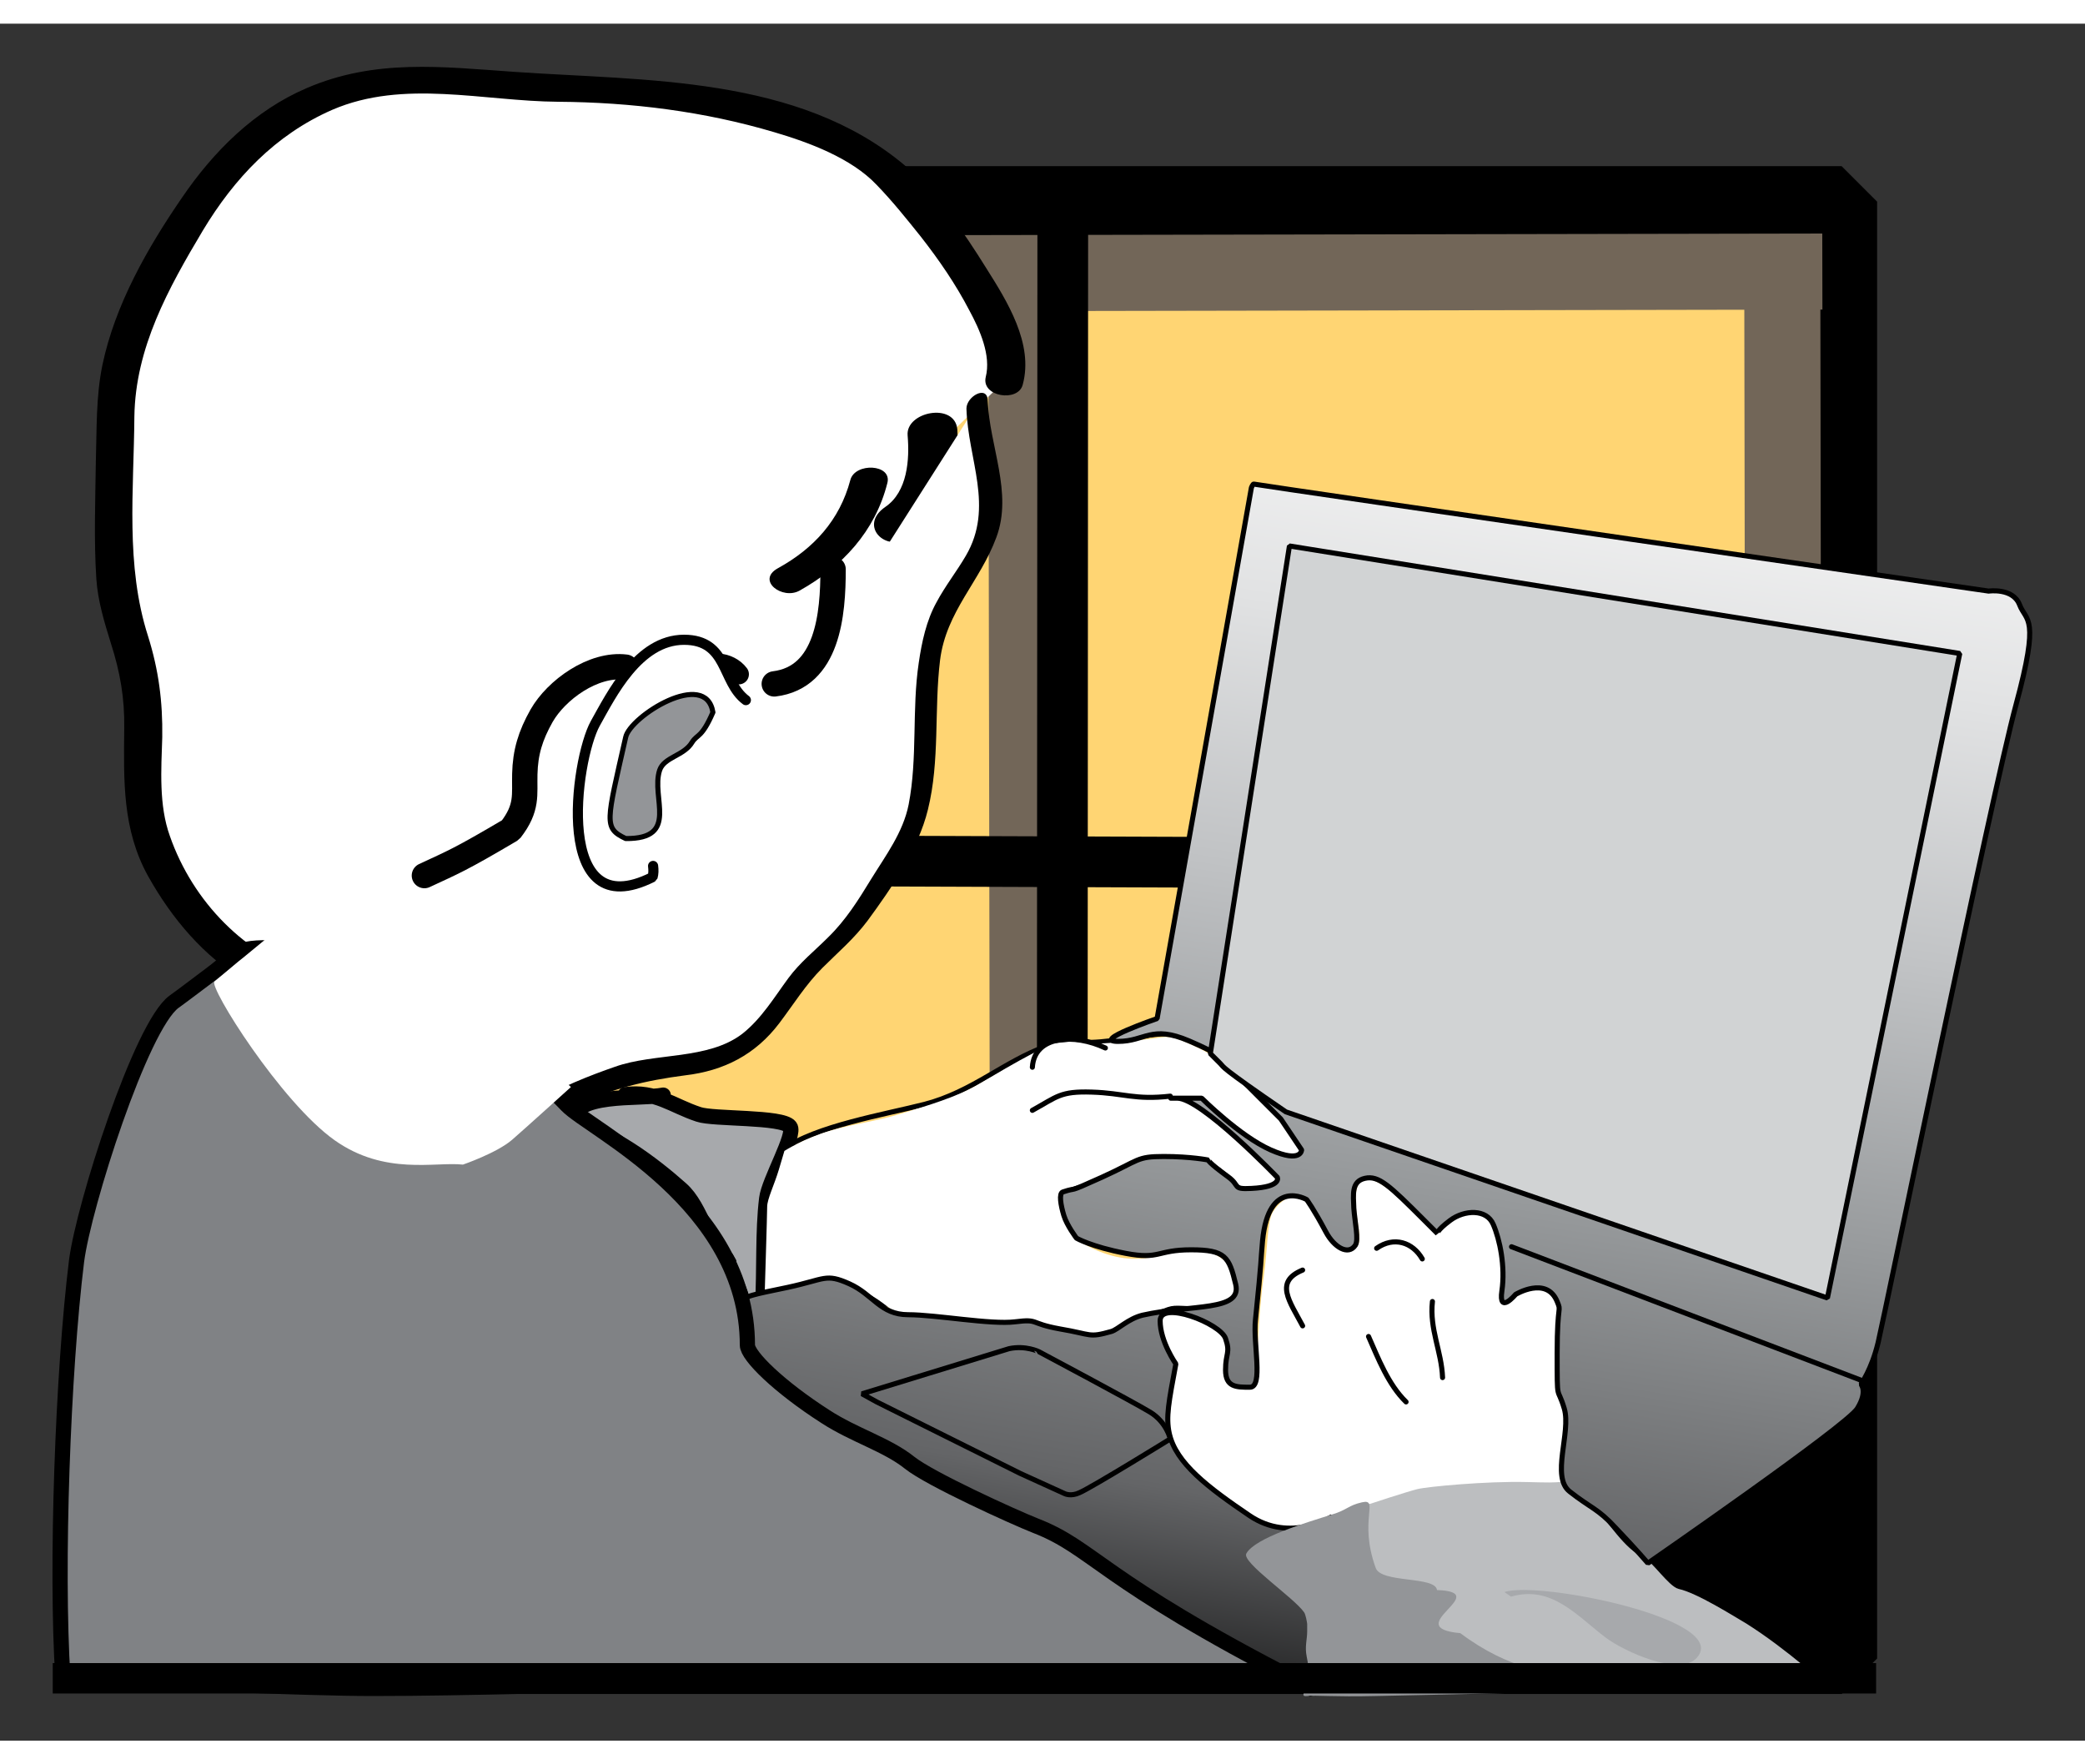 <svg xmlns="http://www.w3.org/2000/svg" xmlns:xlink="http://www.w3.org/1999/xlink" id="Layer_1" width="65" height="55" x="0" y="0" version="1.1" viewBox="143.8 110.2 411.2 338.6" xml:space="preserve"><rect x="143.8" y="110.2" width="411.2" height="338.6" fill="#333333" stroke="none"/><g><rect width="297.8" height="287.3" x="209.2" y="145.3" fill="#FFD573" stroke="#000" stroke-linecap="round" stroke-linejoin="bevel" stroke-miterlimit="10" stroke-width="14"/><rect width="70.5" height="51.4" x="433" y="377.6"/><line x1="346.2" x2="346.5" y1="159.8" y2="330.5" fill="none" stroke="#726658" stroke-linecap="square" stroke-linejoin="bevel" stroke-miterlimit="10" stroke-width="15"/><line x1="332" x2="495.7" y1="159.4" y2="159.1" fill="none" stroke="#726658" stroke-linecap="square" stroke-linejoin="bevel" stroke-miterlimit="10" stroke-width="15"/><line x1="495.3" x2="495.6" y1="159.6" y2="346.5" fill="none" stroke="#726658" stroke-linecap="square" stroke-linejoin="bevel" stroke-miterlimit="10" stroke-width="15"/><line x1="353.4" x2="353.3" y1="145.3" y2="324.5" fill="none" stroke="#000" stroke-linecap="square" stroke-linejoin="bevel" stroke-miterlimit="10" stroke-width="10"/><line x1="499.5" x2="304.3" y1="276" y2="275.3" fill="none" stroke="#000" stroke-linecap="round" stroke-linejoin="bevel" stroke-miterlimit="10" stroke-width="10"/><path fill="none" stroke="#000" stroke-linecap="round" stroke-linejoin="bevel" stroke-miterlimit="10" d="M294.3,341.1v20.4"/><path fill="none" stroke="#000" stroke-linecap="round" stroke-linejoin="bevel" stroke-miterlimit="10" d="M299.1,358.8 c6.6-0.5,8.8-1.7,14.3,1.4c5.3,3,7.9,3.5,14.3,4c5.1,0.5,10.9,0.7,16.3,1.4c5.2,0.7,8.5,2.9,14.3,2.7c6.3-0.2,9.2-3.3,14.8-4.9 c5.4-1.5,13.8,2.2,15.1-4.6c2.5-12.4-22.6-2.5-30.8-9.4c-3.1-2.6-3.8-5.5-3.1-9.6c8.4-1,16.4-8.7,25.8-6.3 c4.1,1.1,6.5,6.7,10.8,6.9c7.5,0.2,3.8-4.4,2.2-8.8c4.7,4.9,8.1,0.1,6-5.5c-1.8-4.9-6.9-6.1-10.4-10.2c-9.1-10.8-19.1-5.1-29.8-4.8 c-3.2,0.1-6.2-0.1-8.6,0.7c-8.6,3.1-14.6,9-24.1,11.5c-7.8,2-21.6,4.3-27.9,8.9c-3.9,2.8-1.7,4.5-4.1,8.8"/><path fill="none" stroke="#000" stroke-linecap="round" stroke-linejoin="bevel" stroke-miterlimit="10" d="M378.7,379.2 c-4.3,2.4-3.2,10.2,0.7,12.9"/><path fill="#BCBEC0" stroke="#000" stroke-linecap="round" stroke-linejoin="bevel" stroke-miterlimit="10" d="M400.4,414 c1.5-9.9,15.8-15.4,26.5-16.2c7-0.6,13.2-1.3,20.3-1.3c7.5,0,6.8,1.8,11.4,6.1c2.9,2.7,5.8,8,9.7,9.7c1.6,0.7,5,5.7,6.7,6.1 c3.7,0.8,11.1,5.5,13.5,6.9c8.1,5.1,16.1,12.5,16.6,12.8c0.5,0.3,1.9,0-2.1,0.3c-15.4,1.1-37.5-1-50.3,0 c-12,0.9-23.9-13.9-35.6-12.8c-4.1,0.4-12.4,2.4-14-0.9c-1-2,0.1-6.2-0.6-8.5c-1.7-5.4-3.4-6.3,2.8-10.6"/><path fill="#A7A9AC" d="M441.8,420.4c8-2.3,12.9,3.7,18.7,8.1c3.6,2.7,14.5,7.7,17.9,4c7.1-7.6-31.3-15.3-37.9-13"/><path fill="#A7A9AC" stroke="#000" stroke-linecap="round" stroke-linejoin="bevel" stroke-miterlimit="10" stroke-width="3" d="M267.1,321.4c6-0.8,9.3,2.2,14.5,3.9c2.9,1,16.5,0.4,18,2.4c1.2,1.5-4.2,10.7-4.6,14.2c-0.8,6.6-0.4,14-0.8,20.9 c-4,1.5-2.8,0.3-3.9,0c-0.2-3.1-2.7-5.7-2.8-8.7c-4.2-2.7-5.2-10.4-9.4-14.1c-5.5-4.9-14.1-11.4-21.4-12.8 c-0.6-6.4,13.4-4.8,17.9-5.7"/><path fill="#FFF" d="M385.9,328c1.8,1.6,8.2,7.1,8.7,8.4s1.4,2.1,0.7,2.9s-2.3,1.9-3.4,1.6s-3.9-1.4-5-2.7s-2.1-2.3-3.9-3.2 s-5.5-1.2-7-1.2s-6.2,0-7.1,0.4s-6.1,3.4-8.9,4.1s-6.6,1.7-6.7,2.5s-0.3,2.7,0.8,4.8s1,3.6,2,4.3s4.2,2.8,8.5,3.6s8.6-0.4,9.3-0.7 s3.1-0.8,4.8-0.6s3-0.1,4.1,0.4s3,1.6,3.7,3s0.9,3.6,1.1,4.1s-0.4,1.2-1.2,2s-0.5,1.2-4.8,1.4s-5.7-0.4-7.5,0.2s-2.4,1-4.9,1.8 s-4.2,2.8-6.1,3.2s-7.4,0.3-9.5-0.4s-3.6-1.4-6.9-1.6s-4.8,0.4-9.1,0.2s-6.2-0.4-9.4-0.7s-3.7,0-6.1-0.7s-4.3-3.2-7.5-4.6 s-4.6-2.9-7.8-2.7s-9.8,2.1-11,2.7s-1.2,0.5-1.2,0.5s0.5-16,0.5-17.5s1.4-4.3,2.3-7.3s1.1-3.7,1.1-3.7s3.9-2.5,9.1-4 s8.9-1.8,14.1-3.4s10.7-3.2,15-5.7s6.9-4.1,10.9-6.2s1.9-1.7,5.7-2.1c4.1-0.5,3.7,0.4,7.8,0.2s9.8-0.9,11.8-1.2s3.6,0.4,6.2,1.6 s4.3,2,8.4,6.2s9.8,9.1,11,11.2s3.2,3.6,2.3,4.1s-0.4,1.8-2.7,0.5c-2.3-1.2-1.9,0.2-5-1.8s-6.5-4.5-7.9-5.7s-3.1-2.8-3.7-3.4 s-0.6-0.6-0.6-0.6h-4.8l3.6,1.3"/><path fill="#FFF" d="M374,383.6l1.8-9c0,0-2.2-3.1-2.7-5.4s-0.5-3.9,0.4-4.5s3.6-0.2,4.5,0.2s2.9,1.2,4.3,2s3.2,1.8,3.4,3.6 s-0.5,6.8,0.5,7.5s2.1,1.4,3,1.2s2.7,0.2,2.5-1.1s0.3-13.9,1.3-20.6c0.8-5.4,0.7-11.1,1.8-12.9s3-3.2,4.1-3.2s3,0.7,4.5,3.4 s2.5,5.2,3.6,5.7s2.1,1.4,3,1.1s1.5,0.2,1.8-1s-0.2-3.7-0.5-5.8s-0.4-6.3,1.5-6.7c2-0.5,5,2.1,5.9,2.8s3.7,3,5.3,4.3 s2.7,2.8,2.7,2.8s1.2-0.7,2.1-1.6s5-2.4,6.8-1.9s2.6,2.2,3.8,3s2.3,4.9,2.1,6.5s-1.2,4.9-1.1,6.2s0.2,2.4,0.2,2.4s0-0.4,1.1-0.7 s2.7-2.1,3.7-2.1s4.1,0,5,1.2s1.1,2.5,0.9,6.1s0,9.3,0,11.2s0.7,2.7,1.1,4.5s0.9,2,0.4,5.5s-0.5,5.7-0.4,7.7s0.4,2-7.5,1.8 s-19.6,0.9-21.6,1.4s-9.3,2.9-9.3,2.9c-2.1-0.2-4.8,1.8-7.3,2.5s-2,1-4.5,1.7s-5.7,0.5-7.1,0.3s-8.8-4.7-12.5-7.9 s-7.8-7.8-8.2-10.9S374,383.6,374,383.6L374,383.6z"/><linearGradient id="SVGID_1_" x1="391.876" x2="438.166" y1="153.849" y2="450.869" gradientTransform="matrix(1 0 0 -1 0 614)" gradientUnits="userSpaceOnUse"><stop offset="0" style="stop-color:#000"/><stop offset=".192" style="stop-color:#646567"/><stop offset=".41" style="stop-color:#96999b"/><stop offset=".608" style="stop-color:#c1c3c5"/><stop offset=".779" style="stop-color:#e1e2e3"/><stop offset=".915" style="stop-color:#f5f5f5"/><stop offset="1" style="stop-color:#fff"/></linearGradient><path fill="url(#SVGID_1_)" stroke="#000" stroke-linecap="round" stroke-linejoin="bevel" stroke-miterlimit="10" d="M372,306.4l18.6-104.7c0,0,0.3-0.8,0.5-0.7c4,0.7,144.9,21.1,144.9,21.1s4.8-0.7,6.1,2.7s4.1,2-0.7,19.7s-25.9,120.4-27.2,125.8 s-3.4,8.2-3.4,8.2s1.4,1.4-0.7,4.8s-41.3,30.5-41.3,30.5s-2.4-2.8-6.4-7c-3.5-3.8-4.8-3.8-9-7.1c-3.8-2.9,0.3-11.7-1.1-16.4 s-1.4-0.7-1.4-10.9s0.9-8,0-10.2c-2.1-5.1-8.2-1.4-8.2-1.4s-3.4,4.1-2.7-0.7s-0.4-10.1-1.7-13.1c-1.3-3.1-5.7-2.9-8.5-0.8 s-2.5,2.6-2.5,2.6s-2.1-2.1-2.7-2.7c-6.8-6.8-8.9-8.8-11.6-8.2s-2.3,3.2-2.2,5.9c0.2,2.8,1,6.2,0.3,7.3c-1.4,2.1-4.2,0.4-5.8-2.6 c-2.5-4.7-3.8-6.4-3.8-6.4s-7.5-4.4-8.7,8.1c-0.4,4.4-0.1,3-1.4,15.6c-0.5,4.7,1.6,13.3-1.1,13.3s-4.8,0-4.8-3.4s1-3.3,0-6.2 c-1-3-12.9-7.6-12.9-3.5s3.1,8.5,3.1,8.5c-1.4,7.5-2,10.5-1.3,13.7c1.3,5.9,7.7,10.7,15.8,16.2s16.3,0.2,16.3,0.2l1.8,15.2 l-5.9,19.9c0,0-17.7-9.6-33.7-19.2c-2.6-1.6-11.4-6.6-14.5-8c-8.9-3.9-11.6-5.4-17.7-8.2s-15-4.8-17-7.5s-3.6-3.9-13.9-12.8 c-10-8.6-8.6-6.3-12.2-9.7c-3-2.9-2.3-6.1-2.3-6.1l-0.3-3c0,0,0-0.9-0.4-2.9c-0.3-1.1,2.1-1.5,8.8-2.9c7.4-1.6,7.4-2.8,12.1-0.7 s6.1,6.1,11.6,6.1s16.3,2,21.1,1.4s2.7,0.3,8.8,1.4c6.5,1.1,5.6,1.8,10.2,0.5c1.3-0.4,3.3-2.5,6.1-3.2c9.8-2.2,19.7-0.7,18.4-6.1 s-2-6.8-8.8-6.8s-6.1,2-12.9,0.7s-9.7-3-9.7-3s-1.9-2.5-2.5-4.5s-1-4.3-0.2-4.6c3.3-1.1,0.2,0.5,7.7-2.9s6.8-4.1,12.2-4.1 s8.8,0.7,8.8,0.7s-0.1,0.4,3.9,3.3c2.5,1.8,0.7,2.5,4.6,2.3c6.1-0.3,5.1-2.2,5.1-2.2s-15-15.6-19.7-15.6s4.8,0,4.8,0 s7.5,7.5,13.6,10.2s6.1,0,6.1,0l-4.1-6.1l-12.2-12.2c0,0,0.4-0.5-5.9-3.2c-7.5-3.2-8.6,0.1-14,0.1S372,306.4,372,306.4L372,306.4z"/><line x1="511.3" x2="441.9" y1="377.9" y2="351.4" fill="none" stroke="#000" stroke-linecap="round" stroke-linejoin="bevel" stroke-miterlimit="10"/><path fill="none" stroke="#000" stroke-linecap="round" stroke-linejoin="bevel" stroke-miterlimit="10" d="M342.8,371.5 l-29,8.9l2.9,1.6l28.3,14.1l8.8,4c0,0,1.2,0.6,2.9-0.2c2.7-1.2,17.9-10.6,17.9-10.6s-0.7-3.3-4-5.3s-21.9-11.9-21.9-11.9 S346.1,370.8,342.8,371.5"/><path fill="#D1D3D4" stroke="#000" stroke-linecap="round" stroke-linejoin="bevel" stroke-miterlimit="10" d="M398.1,213.2 l132.2,21.2l-26.1,127.1l-106.8-36.7c-13.3-9.1-12.2-8.8-12.9-9.5l-2-2L398.1,213.2L398.1,213.2z"/><path fill="none" stroke="#000" stroke-linecap="round" stroke-linejoin="bevel" stroke-miterlimit="10" d="M185.6,129.2"/><path fill="#FFF" d="M341.9,180.7c3.5-10.8-16-34-22.3-40.5c-9-8-23.6-12.3-35.5-14.5c-10.4-2.2-20.9-2.9-32-2.9 c-12.5,0-26.4-3.6-38.9,0c-17.4,5.1-27.1,16.6-35.5,31.8c-7,11.6-11.1,21-11.1,34.7c0,10.1-0.7,21,0,30.4c0.7,9.4,5.6,15.9,5.6,26 c0,11.6-1.4,21.7,4.2,31.1C182,287,191,297.1,202.1,300c13.2,3.6-5.6,1.4,13.2,2.9"/><path d="M345.5,181.4c2.2-8.1-3.1-16.5-7.2-23c-4.3-6.9-9.7-14.9-16-20.2c-21.1-17.8-51.3-16.7-77.1-18.5 c-14.3-1-27.4-2.6-40.9,3.2c-10.3,4.4-18.4,12.5-24.6,21.6c-6.8,9.9-13.2,21.1-15.7,33c-1.3,6.3-1.1,12.7-1.3,19.1 c-0.1,7.7-0.4,15.4,0.1,23.1c0.3,4.4,1.6,8.6,2.9,12.8c1.8,5.6,2.7,10.8,2.6,16.7c-0.1,10.2-0.4,19.9,4.7,29.1 c4.7,8.4,11,15.9,19.4,20.9c3.7,2.2,7.6,3,11.5,4.5c1.7,0.6,3.3-6.5-0.3-3.3c-2.6,2.3,0,4.6,2.6,4.8c3,0.3,6,0.4,9,0.6 c4.7,0.4,4.6-5.3,0-5.6c-3-0.2-6-0.3-9-0.6c0.9,1.6,1.8,3.2,2.6,4.8c-0.7,0.6-2.4,1.3-0.1,0.3c0.8-0.4,1.7-1,2-1.9 c1-3-3.5-4.2-5.4-4.8c-13.1-3.9-23.5-14.7-28-27.6c-2.2-6.1-1.7-13.1-1.5-19.5c0.1-7-0.7-13.2-2.8-19.9c-4.5-14-2.8-28.8-2.7-43.3 c0.2-13.6,6.7-25.3,13.5-36.7c6.2-10.3,14.3-18.9,25.5-23.8c14.1-6.1,29.8-1.7,44.6-1.6c14.4,0.1,28.8,1.9,42.6,6 c6.8,2,15.2,5.1,20.2,10.4c3.1,3.2,5.9,6.7,8.7,10.2c3.6,4.6,6.9,9.4,9.6,14.6c2,3.7,4.3,8.8,3.2,13.1 C337.3,183.8,344.6,184.9,345.5,181.4L345.5,181.4z"/><path fill="#939598" d="M401.6,425.8c0-0.2-0.3-1.9-0.6-2.3c-2-2.9-12.4-9.9-11.4-11.6c1.7-3.1,11.8-6.1,16.9-7.7 c3-0.9,3.2-1.8,5.9-2.4c3.5-0.8-0.7,3.5,2.7,12.9c1,3.1,11.8,1.6,12.1,4.4c11.4,0.4-7.6,7.4,4.6,8.5c19.2,14.4,33.3,4.2,35.4,9.6 c0,0,37.9,1-52.2,2.8c-8.1,0.2-11.6-0.2-13.4,0c-2.2,0.2,1.3-1.6-0.1-7.8c-0.4-2,0.1-3.3,0.1-5"/><path fill="#FFF" d="M315.8,162.1c0,0,9.4,8.1,12.8,18.8s7.4,20.8-2.7,38.3s-20.1,61.7-26.8,69.1s-23.5,18.8-28.2,22.1 s-11,6.4-18.1,11.4c-6.6,4.6-35.6-24.8-35.6-24.8l69.1-121.5L315.8,162.1L315.8,162.1z"/><path fill="#FFF" d="M327.6,190.8c0.7,6.8-1.4,14.3-6.8,17.7"/><path d="M322.8,191.4c0.4,4.7,0,11.1-4.4,14.1c-5.4,3.7,0.1,9.2,4.9,6c7.1-4.8,9.9-12.9,9.3-21.3 C332.1,184.8,322.4,186.7,322.8,191.4L322.8,191.4z"/><path fill="#FFF" d="M315.1,200.5c-2.1,8.6-7.8,14.9-15.8,19.3"/><path d="M311.5,200.2c-2.1,7.9-7.2,13.5-14.3,17.4c-4.3,2.4,0.9,6.3,4.3,4.4c8.4-4.7,14.9-11.7,17.3-21.2 C319.8,197,312.4,196.7,311.5,200.2L311.5,200.2z"/><path fill="none" stroke="#000" stroke-linecap="round" stroke-linejoin="bevel" stroke-miterlimit="10" stroke-width="5" d="M267.2,237.1c-6.4-0.8-13.7,4.5-16.6,9.6c-2.2,3.9-3.2,7.2-3.3,11.5c-0.1,4.1,0.6,6.6-2.8,11c-10,5.9-11.2,6.3-17,9"/><path fill="none" stroke="#000" stroke-linecap="round" stroke-linejoin="bevel" stroke-miterlimit="10" stroke-width="4" d="M289.5,238.5c-0.9-1.2-2.4-2-4.1-2.1"/><path fill="#FFF" stroke="#000" stroke-linecap="round" stroke-linejoin="bevel" stroke-miterlimit="10" stroke-width="2" d="M290.9,243.6c-4.8-3.6-3.5-11.9-12.2-11.9c-9,0-14.3,10.8-17.5,16.5c-4,7.2-8.4,40.2,11.3,30.3c0.2-0.7,0.2-1.4,0.1-2.2"/><path fill="#939598" stroke="#000" stroke-linecap="round" stroke-linejoin="bevel" stroke-miterlimit="10" d="M284.4,246 c-1.4-8.6-16.3,0.8-17.2,4.9c-3.8,16.8-4.4,17.9,0,20c10.7,0.1,4.9-8.1,6.7-13.5c0.9-2.6,4.8-2.8,6.4-5.5 C281.3,250.3,282.2,251.1,284.4,246"/><path fill="#FFF" d="M336.5,185.3c0,7.9,3.4,14.4,2.7,21.6c-0.7,8.6-7.5,13.7-10.2,20.9c-5.4,15.1,0.7,31.6-7.5,45.3 c-5.4,7.9-8.2,15.1-15.6,20.9c-6.1,5-8.8,12.9-15,17.3c-6.8,5-15,3.6-22.4,5.8c-7.5,2.2-27.9,10.7-28.6,20"/><path d="M334.4,186.1c0.3,10.1,5.5,19.4-0.1,29c-1.8,3.1-4.1,6-5.8,9.2c-2,3.6-2.9,7.8-3.5,11.9c-1.4,9.3-0.2,18.7-2,28 c-1.1,5.5-4.5,10-7.4,14.7c-2.5,4.1-5,8.1-8.5,11.5c-2.7,2.7-5.5,4.9-7.8,8c-2.8,3.8-5.3,8-9.1,11c-6.8,5.2-17.2,3.7-25.1,6.5 c-9.5,3.3-25.8,9.8-27.3,21.4c-0.4,3.2,3.7,2.1,4.1-0.5c0.9-6.5,10.3-10.7,15.5-13.2c7-3.4,13.8-5,21.5-6 c7.7-0.9,13.9-4.1,18.6-10.3c2.8-3.7,5.2-7.6,8.5-10.9c3.1-3.1,6.2-5.7,8.9-9.3c4.7-6.4,10-14.1,11.9-21.9 c2.4-9.7,1.2-19.7,2.4-29.5c1.2-9.6,7.9-15.5,11.1-24.2c3.3-8.8-1.4-18.1-1.7-27C338.5,181.4,334.4,183.7,334.4,186.1L334.4,186.1z"/><path fill="none" stroke="#000" stroke-linecap="round" stroke-linejoin="bevel" stroke-miterlimit="10" d="M347.4,324.5 c4.9-2.7,5.5-3.8,11.7-3.6c6.4,0.2,8.5,1.6,15.5,0.8"/><path fill="none" stroke="#000" stroke-linecap="round" stroke-linejoin="bevel" stroke-miterlimit="10" d="M347.4,316 c0.4-6.3,8.3-6.7,14.4-3.8"/><path fill="none" stroke="#000" stroke-linecap="round" stroke-linejoin="bevel" stroke-miterlimit="10" d="M415.3,351.7 c3.4-2.4,7.1-1.2,9,2.1"/><path fill="none" stroke="#000" stroke-linecap="round" stroke-linejoin="bevel" stroke-miterlimit="10" d="M426.3,362.2 c-0.6,5.5,1.8,9.8,2,15"/><path fill="none" stroke="#000" stroke-linecap="round" stroke-linejoin="bevel" stroke-miterlimit="10" d="M413.7,369.1 c1.9,4.3,3.9,9.5,7.4,12.9"/><path fill="none" stroke="#000" stroke-linecap="round" stroke-linejoin="bevel" stroke-miterlimit="10" d="M400.7,356 c-5.6,2.3-2.6,6.1,0,11"/><path fill="#808285" stroke="#000" stroke-linejoin="bevel" stroke-miterlimit="10" stroke-width="3" d="M204.2,293.3 c3,0.6,21.3,1.3,23.9,3.9c12,12,21.9,20.4,27.5,26.3c4.6,4.8,35.6,19.3,35.6,47.3c0,2.1,6.2,8.2,15.4,14.1 c5.7,3.7,12.1,5.5,16.6,9.1c4,3.2,20.5,10.7,24.8,12.4c11.6,4.5,12.5,10.5,52.1,30.8c-28.6,0.2-91.8-0.7-120.8,0 c-19.5,0.5-42.9,1.3-62.1,1.3c-13.1,0-44.5-1.4-61-2.1c-1.4-21.9,0-60.3,2.7-82.2c1.4-10.9,12.7-46.3,19.2-51.1 c2.5-1.8,4-3,7.1-5.3c1.5-1.1,3.5-2.8,5.2-4.2c2.7-2.2,12.1-0.6,13.7-0.5"/><path fill="#FFF" d="M186.1,299.1c5.2-4.4,5.4-4.5,5.4-4.5l6.2-5.1l27.8,1.8l30.9,28.6c0,0-9.4,8.5-11.6,10.4 c-3,2.6-9.7,4.9-9.7,4.9c-5.5-0.6-15.4,2.2-25.3-4.8C199.2,322.9,184.9,300.1,186.1,299.1L186.1,299.1z"/><path fill="none" stroke="#000" stroke-linecap="round" stroke-linejoin="bevel" stroke-miterlimit="10" stroke-width="5" d="M308.1,217.8c0,8.8-1,21.3-11.6,22.6"/><line x1="154.2" x2="513.8" y1="436.5" y2="436.5" fill="none" stroke="#000" stroke-linejoin="bevel" stroke-miterlimit="10" stroke-width="6"/><path fill="#FFF" d="M175.1,304.9"/></g></svg>